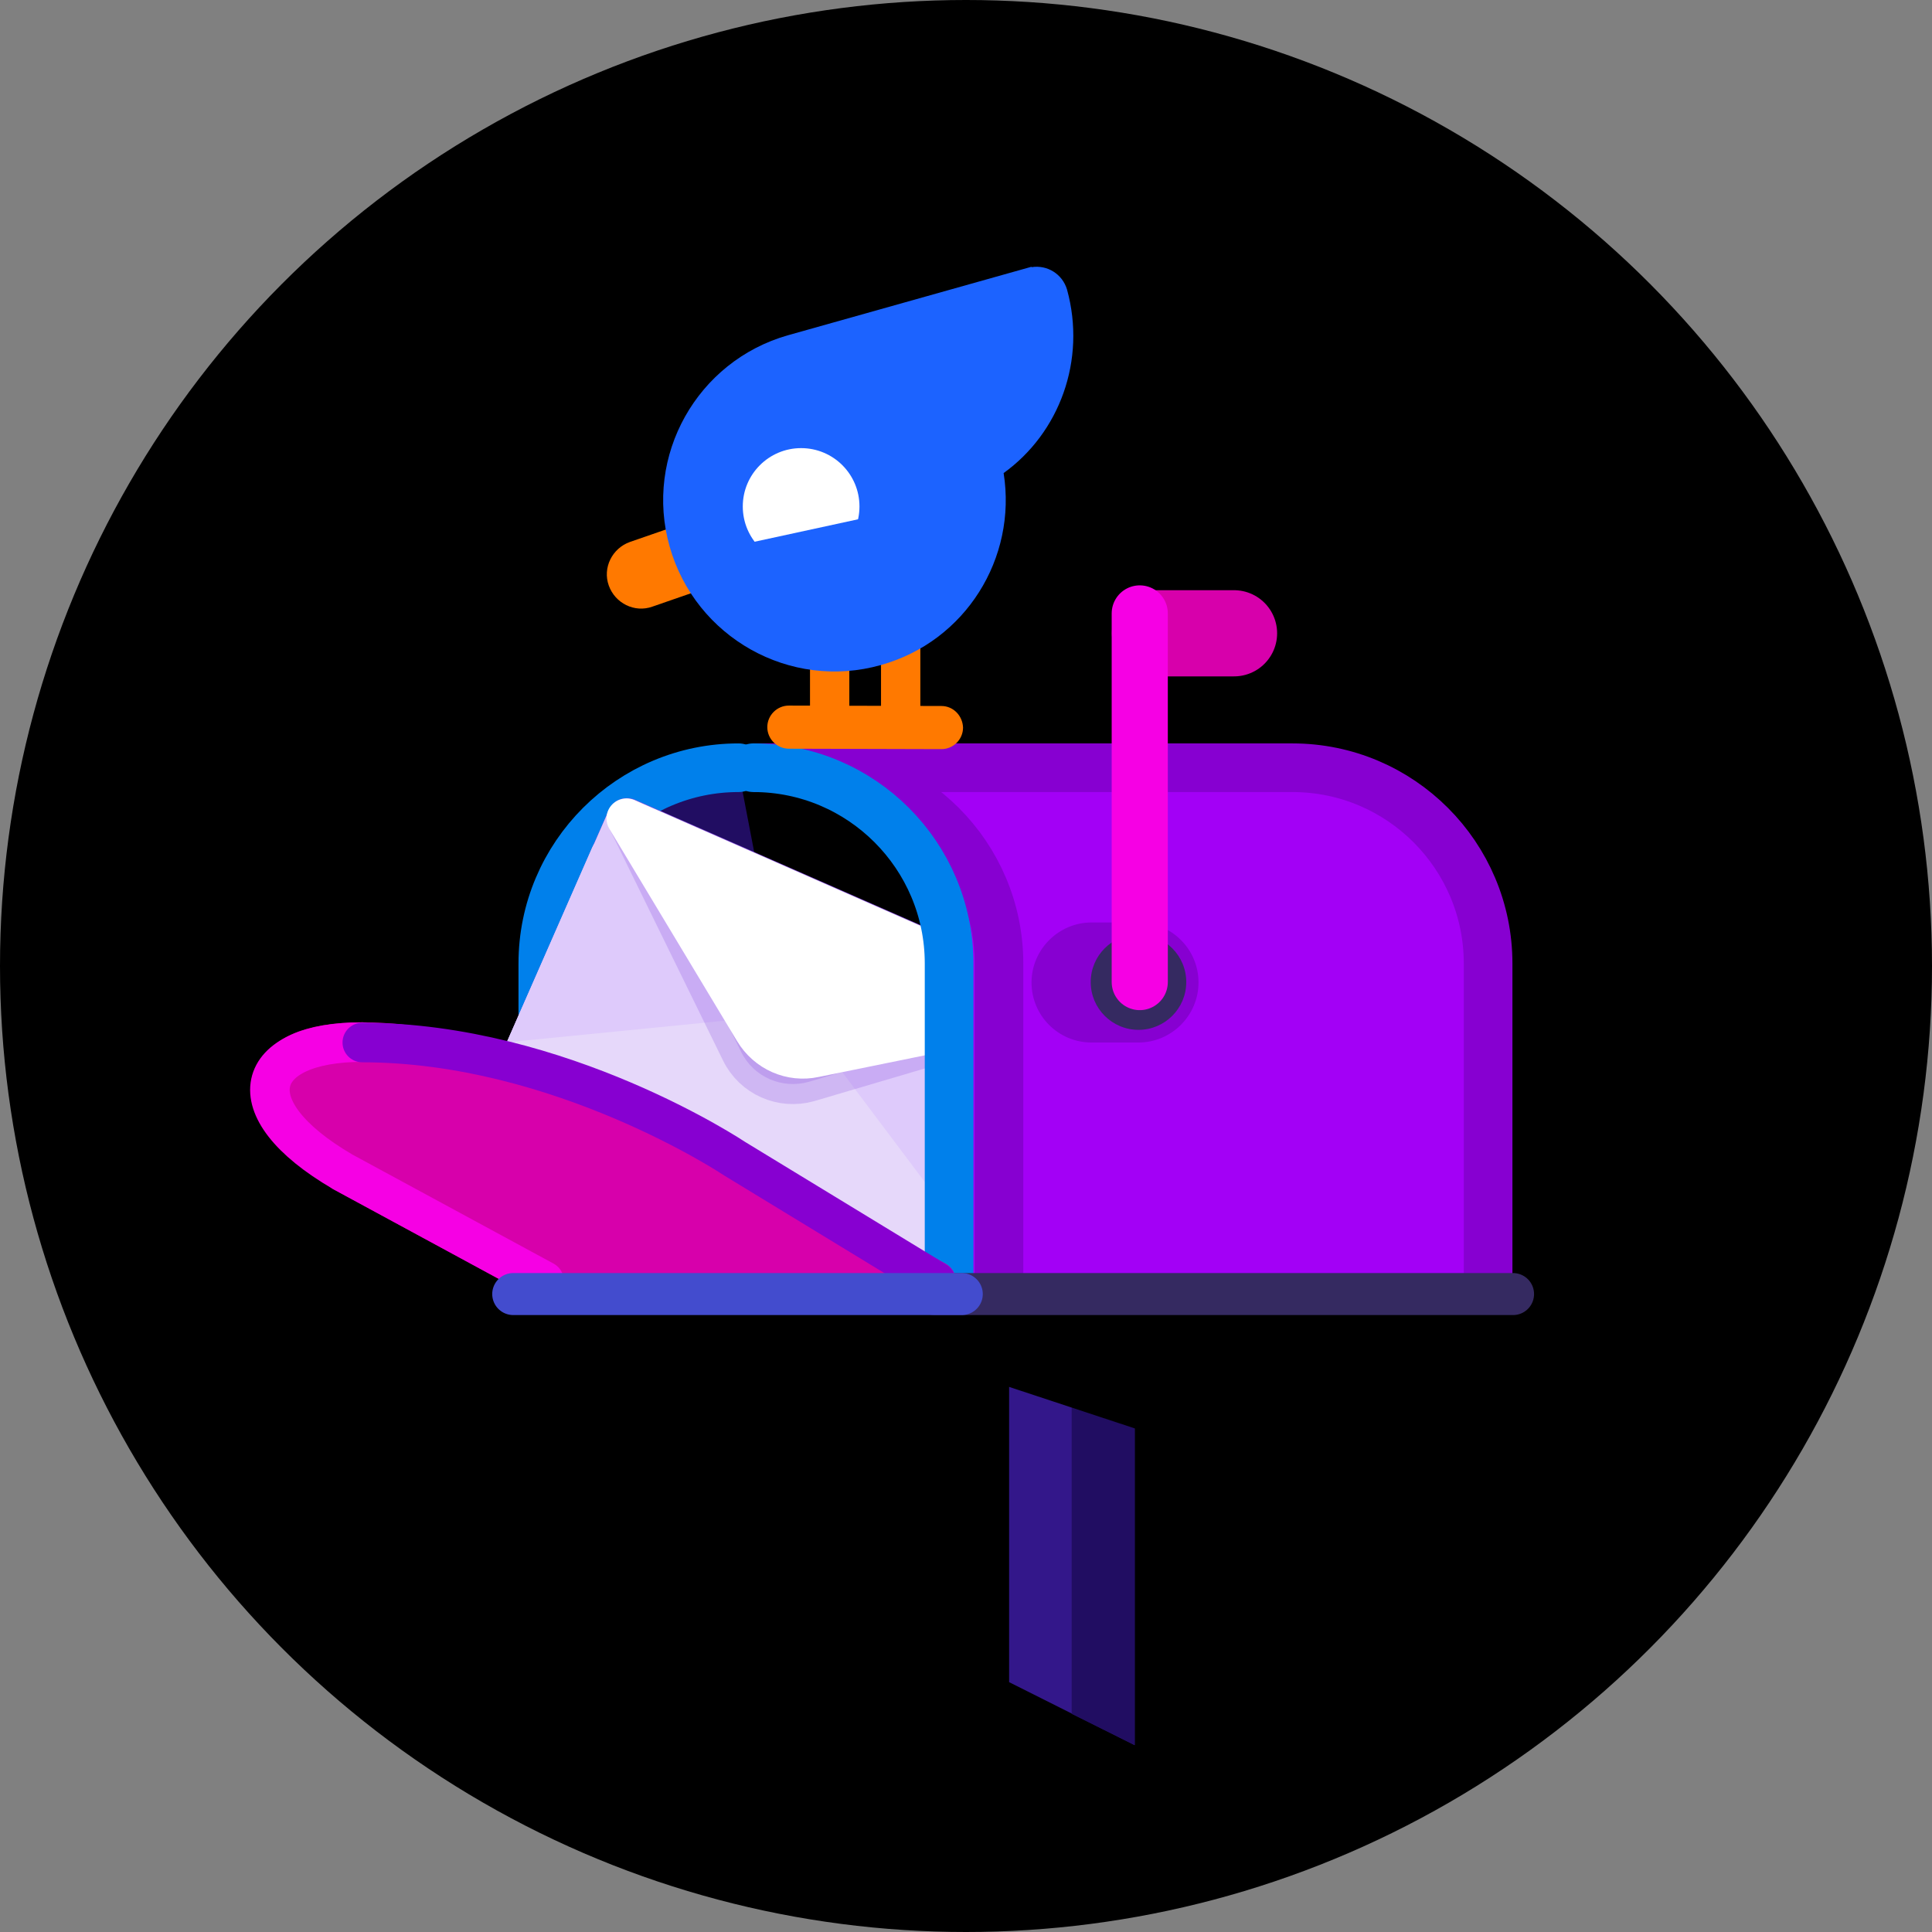 <?xml version="1.0" encoding="utf-8"?>
<!-- Generator: Adobe Illustrator 22.1.0, SVG Export Plug-In . SVG Version: 6.00 Build 0)  -->
<svg version="1.1" id="Ebene_1" xmlns="http://www.w3.org/2000/svg" xmlns:xlink="http://www.w3.org/1999/xlink" x="0px" y="0px"
	 viewBox="0 0 457 457" style="enable-background:new 0 0 457 457;" xml:space="preserve">
<rect x="0" y="0" width="457" height="457" fill="#808080" stroke="none"/>
<style type="text/css">
	.st0{clip-path:url(#SVGID_2_);}
	.st1{fill:none;stroke:#0074E2;stroke-width:22.598;stroke-linecap:round;stroke-miterlimit:10;}
	.st2{fill:none;stroke:#0099FF;stroke-width:6;stroke-linecap:round;stroke-miterlimit:10;}
	.st3{fill:none;stroke:#FD2938;stroke-width:22.598;stroke-linecap:round;stroke-miterlimit:10;}
	.st4{fill:none;stroke:#FF6338;stroke-width:6;stroke-linecap:round;stroke-miterlimit:10;}
	.st5{fill:#181645;}
	.st6{fill:none;stroke:#181645;stroke-width:2.01;stroke-linecap:round;stroke-miterlimit:10;}
	.st7{fill:#FFFFFF;}
	.st8{fill:#1879FD;}
	.st9{fill:none;stroke:#FF513F;stroke-width:7.666;stroke-linecap:round;stroke-miterlimit:10;}
	.st10{fill:#B4E0FF;}
	.st11{clip-path:url(#SVGID_4_);}
	.st12{fill:#FF7700;}
	.st13{fill:none;stroke:#062FC4;stroke-width:16.025;stroke-linecap:round;stroke-linejoin:round;stroke-miterlimit:10;}
	.st14{fill:none;stroke:#1734FF;stroke-width:6.524;stroke-linecap:round;stroke-linejoin:round;stroke-miterlimit:10;}
	.st15{fill:none;stroke:#FF7700;stroke-width:6.524;stroke-linecap:round;stroke-linejoin:round;stroke-miterlimit:10;}
	.st16{fill:none;stroke:#005AF9;stroke-width:16.025;stroke-linecap:round;stroke-linejoin:round;stroke-miterlimit:10;}
	.st17{fill:none;stroke:#007BFF;stroke-width:6.524;stroke-linecap:round;stroke-linejoin:round;stroke-miterlimit:10;}
	.st18{fill:#FFAF00;}
	.st19{fill:none;stroke:#FF7700;stroke-width:3.262;stroke-linecap:round;stroke-linejoin:round;stroke-miterlimit:10;}
	.st20{fill:none;stroke:#FFD362;stroke-width:3.262;stroke-linecap:round;stroke-linejoin:round;stroke-miterlimit:10;}
	.st21{clip-path:url(#SVGID_6_);}
	.st22{fill:#FFA345;}
	.st23{fill:#FF913A;}
	.st24{fill:#FF4142;}
	.st25{fill:#FF6362;}
	.st26{fill:#EF1D22;}
	.st27{fill:#FF7A26;}
	.st28{fill:none;stroke:#FFA345;stroke-width:8.638;stroke-linecap:round;stroke-miterlimit:10;}
	.st29{fill:url(#SVGID_7_);}
	.st30{fill:url(#SVGID_8_);}
	.st31{fill:#00B0E2;}
	.st32{fill:#002D81;}
	.st33{fill:url(#SVGID_9_);}
	.st34{fill:url(#SVGID_10_);}
	.st35{clip-path:url(#SVGID_12_);}
	.st36{fill:url(#SVGID_13_);}
	.st37{fill:#3083BD;}
	.st38{fill:#FF4E57;}
	.st39{clip-path:url(#SVGID_15_);}
	.st40{fill:none;stroke:#FF7064;stroke-width:4.97;stroke-linecap:round;stroke-miterlimit:10;}
	.st41{opacity:0.26;}
	.st42{fill:#5100FF;}
	.st43{opacity:0.26;fill:#5100FF;}
	.st44{fill:#F5F5F5;}
	.st45{fill:#0084D4;}
	
		.st46{fill-rule:evenodd;clip-rule:evenodd;fill:none;stroke:url(#SVGID_16_);stroke-width:6.992;stroke-linecap:round;stroke-miterlimit:10;}
	
		.st47{fill-rule:evenodd;clip-rule:evenodd;fill:none;stroke:url(#SVGID_17_);stroke-width:6.992;stroke-linecap:round;stroke-miterlimit:10;}
	
		.st48{fill-rule:evenodd;clip-rule:evenodd;fill:none;stroke:url(#SVGID_18_);stroke-width:6.992;stroke-linecap:round;stroke-miterlimit:10;}
	
		.st49{fill-rule:evenodd;clip-rule:evenodd;fill:none;stroke:url(#SVGID_19_);stroke-width:6.992;stroke-linecap:round;stroke-miterlimit:10;}
	.st50{fill-rule:evenodd;clip-rule:evenodd;fill:#00E159;}
	.st51{fill-rule:evenodd;clip-rule:evenodd;fill:#FF4E57;}
	.st52{fill-rule:evenodd;clip-rule:evenodd;fill:#006EFD;}
	.st53{fill-rule:evenodd;clip-rule:evenodd;fill:#FFDB00;}
	.st54{fill-rule:evenodd;clip-rule:evenodd;fill:#218BD8;}
	.st55{fill:#47CB5E;}
	.st56{clip-path:url(#SVGID_21_);}
	.st57{fill:#1523A1;}
	.st58{fill:#1F55E9;}
	.st59{fill:none;stroke:#1F92D7;stroke-width:5.449;stroke-linecap:round;stroke-miterlimit:10;}
	.st60{fill:#FF4019;}
	.st61{fill:#E936FD;}
	.st62{fill:#BA00EA;}
	.st63{fill:#FF2E77;}
	.st64{fill:#7100C7;}
	.st65{fill:#F9D66A;}
	.st66{fill:#FF3A31;}
	.st67{fill:#DC005E;}
	.st68{fill:#FF8639;}
	.st69{fill:#4A43D3;}
	.st70{fill:#132DAE;}
	.st71{fill:#0D5EF3;}
	.st72{fill:#5980FF;}
	.st73{fill:#FBC8AE;}
	.st74{fill:none;stroke:#E36592;stroke-width:2.535;stroke-linecap:round;stroke-linejoin:round;stroke-miterlimit:10;}
	.st75{fill:none;stroke:#E36592;stroke-width:1.898;stroke-linecap:round;stroke-linejoin:round;stroke-miterlimit:10;}
	.st76{opacity:0.41;}
	.st77{fill:#5510AE;}
	.st78{fill:#743FE2;}
	.st79{fill:#FFE3C8;}
	.st80{fill:none;stroke:#E36592;stroke-width:3.796;stroke-linecap:round;stroke-linejoin:round;stroke-miterlimit:10;}
	.st81{fill:#865AFD;}
	.st82{fill:#9F12E6;}
	.st83{fill:#1D1859;}
	.st84{fill:#0E0A3B;}
	.st85{fill:#FFAF33;}
	.st86{fill:#E60359;}
	.st87{fill:#0049D2;}
	.st88{fill:#FD6E00;}
	.st89{fill:#0374FD;}
	.st90{fill:#FD6564;}
	.st91{fill:none;stroke:#0772F8;stroke-width:3.796;stroke-linecap:round;stroke-linejoin:round;stroke-miterlimit:10;}
	.st92{fill:#E269FC;}
	.st93{fill:none;stroke:#302286;stroke-width:3.796;stroke-linecap:round;stroke-linejoin:round;stroke-miterlimit:10;}
	.st94{fill:none;stroke:#2B51CD;stroke-width:7;stroke-linecap:round;stroke-linejoin:round;stroke-miterlimit:10;}
	.st95{fill:#FF51D3;}
	.st96{fill:#FD90D4;}
	.st97{fill:#FDC1F1;}
	.st98{fill:#D41EE5;}
	.st99{fill:#0D36AE;}
	.st100{fill:none;stroke:#2B51CD;stroke-width:6.71;stroke-linecap:round;stroke-linejoin:round;stroke-miterlimit:10;}
	.st101{fill:#4E8FFC;}
	.st102{fill:#FFF100;stroke:#0E0A3B;stroke-width:2.774;stroke-linejoin:round;stroke-miterlimit:10;}
	.st103{fill:#00DDFF;stroke:#0E0A3B;stroke-width:2.774;stroke-linejoin:round;stroke-miterlimit:10;}
	.st104{fill:#FF628E;stroke:#0E0A3B;stroke-width:2.774;stroke-linejoin:round;stroke-miterlimit:10;}
	.st105{fill:#06D84F;stroke:#0E0A3B;stroke-width:2.774;stroke-linejoin:round;stroke-miterlimit:10;}
	.st106{fill:#BF6BFF;stroke:#0E0A3B;stroke-width:2.774;stroke-linejoin:round;stroke-miterlimit:10;}
	.st107{fill:#3C3399;}
	.st108{fill:#FD75CA;}
	.st109{fill:none;stroke:#0CAA3F;stroke-width:4.795;stroke-miterlimit:10;}
	.st110{fill:#0CAA3F;}
	.st111{fill:#40C45C;}
	.st112{fill:#F87902;}
	.st113{fill:#E64653;}
	.st114{fill:#F86360;}
	.st115{fill:#06D84F;}
	.st116{fill:#FD9536;}
	.st117{fill:none;stroke:#CA1760;stroke-width:3.701;stroke-linecap:round;stroke-miterlimit:10;}
	.st118{fill:#31B5A4;}
	.st119{fill:#CA1760;}
	.st120{fill:#A3134E;}
	.st121{fill:#3ECEF0;}
	.st122{fill:#FF8E42;}
	.st123{stroke:#FFE3C8;stroke-width:1.519;stroke-linecap:round;stroke-linejoin:round;stroke-miterlimit:10;}
	.st124{fill:none;stroke:#6982DB;stroke-width:3;stroke-linecap:round;stroke-linejoin:round;stroke-miterlimit:10;}
	.st125{fill:#F48A67;}
	.st126{fill:#FFD6AF;}
	.st127{fill:none;stroke:#6982DB;stroke-width:3.391;stroke-linecap:round;stroke-linejoin:round;stroke-miterlimit:10;}
	.st128{fill:#22B5EC;}
	.st129{stroke:#E60359;stroke-width:4;stroke-linecap:round;stroke-linejoin:round;stroke-miterlimit:10;}
	.st130{fill:none;stroke:#E60359;stroke-width:4;stroke-linecap:round;stroke-linejoin:round;stroke-miterlimit:10;}
	.st131{opacity:0.41;fill:#003AD0;}
	.st132{fill:#FFAF33;stroke:#FFAF33;stroke-width:2;stroke-miterlimit:10;}
	.st133{fill:#3F0094;}
	.st134{fill:#FA0034;}
	.st135{clip-path:url(#SVGID_23_);}
	.st136{fill:none;stroke:#132DAE;stroke-width:4;stroke-linecap:round;stroke-miterlimit:10;}
	.st137{fill:#5935FF;}
	.st138{fill:#00E3F7;}
	.st139{fill:#1B1270;}
	.st140{fill:#0533C9;}
	.st141{fill:#2357FD;}
	.st142{fill:none;stroke:#0083DB;stroke-width:3.457;stroke-linecap:round;stroke-linejoin:round;stroke-miterlimit:10;}
	.st143{fill:#00EEA7;}
	.st144{fill:#06CA9F;stroke:#06CA9F;stroke-width:1.728;stroke-miterlimit:10;}
	.st145{fill:none;stroke:#622ADD;stroke-width:3.457;stroke-linecap:round;stroke-linejoin:round;stroke-miterlimit:10;}
	.st146{fill:#FF2739;}
	.st147{fill:#FA0034;stroke:#FA0034;stroke-width:1.728;stroke-miterlimit:10;}
	.st148{fill:#FF9800;}
	.st149{fill:#FFAB12;}
	.st150{fill:none;stroke:#132DAE;stroke-width:4.163;stroke-linecap:round;stroke-miterlimit:10;}
	.st151{fill:#06CA9F;}
	.st152{fill:#FFD830;}
	.st153{fill:#EB2E3A;}
	.st154{fill:none;stroke:#622ADD;stroke-width:4;stroke-linecap:round;stroke-linejoin:round;stroke-miterlimit:10;}
	.st155{fill:#99C843;}
	.st156{fill:#FF7C00;}
	.st157{fill:#00A6EB;}
	.st158{stroke:#FFFFFF;stroke-width:4;stroke-linecap:round;stroke-linejoin:round;stroke-miterlimit:10;}
	.st159{fill:#00A4FB;}
	.st160{fill:none;stroke:#77BBFF;stroke-width:4;stroke-linecap:round;stroke-linejoin:round;stroke-miterlimit:10;}
	.st161{fill:none;stroke:#FFE5A8;stroke-width:4;stroke-linecap:round;stroke-linejoin:round;stroke-miterlimit:10;}
	.st162{fill:#7A93FD;}
	.st163{fill:#0C045D;}
	.st164{opacity:0.5;fill:#202BF1;}
	.st165{fill:#202BF1;}
	.st166{fill:none;stroke:#E5002B;stroke-width:7.19;stroke-miterlimit:10;}
	.st167{fill:none;stroke:#F10F45;stroke-width:7.19;stroke-miterlimit:10;}
	.st168{fill:#FF901D;}
	.st169{fill:#E5002B;}
	.st170{fill:#FFD625;}
	.st171{fill:#F10F45;}
	.st172{fill:none;stroke:#77BBFF;stroke-width:2.487;stroke-linecap:round;stroke-linejoin:round;stroke-miterlimit:10;}
	.st173{fill:none;stroke:#FFFFFF;stroke-width:2.275;stroke-linecap:round;stroke-linejoin:round;stroke-miterlimit:10;}
	.st174{fill:#00D791;}
	.st175{fill:none;stroke:#4A43D3;stroke-width:3.216;stroke-miterlimit:10;}
	.st176{fill:#192A9B;}
	.st177{fill:#111032;}
	.st178{fill:#FF7653;}
	.st179{fill:#FF5A49;}
	.st180{fill:#FFB38F;}
	.st181{fill:#15296E;}
	.st182{opacity:0.4;fill:#FF0049;}
	.st183{opacity:6.000000e-02;fill:#0037D8;}
	.st184{opacity:0.13;fill:#0037D8;}
	.st185{opacity:0.15;fill:#0037D8;}
	.st186{fill:#4C22C7;}
	.st187{fill:#FF9763;}
	.st188{clip-path:url(#XMLID_6_);}
	.st189{fill:#006DF0;}
	.st190{fill:#005AF3;}
	.st191{fill:#E70034;}
	.st192{fill:#F3A730;}
	.st193{fill:#F39101;}
	.st194{fill:#E9662A;}
	.st195{clip-path:url(#XMLID_7_);fill:#ED6C86;}
	.st196{fill:#F83F5E;}
	.st197{fill:#FC7640;}
	.st198{fill:#C04023;}
	.st199{fill:#F36020;}
	.st200{fill:#FDA803;}
	.st201{fill:#E43C29;}
	.st202{fill:#FDBD01;}
	.st203{fill:#FCA403;}
	.st204{fill:#FD9704;}
	.st205{fill:#9300FD;}
	.st206{fill:#7900CD;}
	.st207{fill:#A938FD;}
	.st208{fill:#FDDB06;}
	.st209{fill:#3300A1;}
	.st210{fill:#FD8E01;}
	.st211{fill:#FFBB04;}
	.st212{fill:#F2CB1D;}
	.st213{fill:#6301D4;}
	.st214{fill:#F4911E;}
	.st215{fill:#8400E6;}
	.st216{fill:#7352FD;}
	.st217{fill:#FDAF17;}
	.st218{fill:#FDD301;}
	.st219{fill:#FD7E04;}
	.st220{fill:#FDB102;}
	.st221{fill:#1AAEAB;}
	.st222{fill:#B61B80;}
	.st223{fill:#FDAD12;}
	.st224{fill:#DD48ED;}
	.st225{fill:#DD2D96;}
	.st226{fill:#6ADAFF;}
	.st227{clip-path:url(#SVGID_25_);fill:#233BDC;}
	.st228{clip-path:url(#SVGID_25_);}
	.st229{fill:#FF4B91;}
	.st230{fill:none;stroke:#FF4B91;stroke-width:6.785;stroke-miterlimit:10;}
	.st231{fill:#EC1371;}
	.st232{fill:#060618;}
	.st233{fill:#262573;}
	.st234{fill:#FD783B;}
	.st235{fill:none;stroke:#BE1271;stroke-width:1.601;stroke-linejoin:round;stroke-miterlimit:10;}
	.st236{fill:#8DD0FD;}
	.st237{fill:#FFD984;}
	.st238{fill:#FFEABC;}
	.st239{clip-path:url(#SVGID_27_);}
	.st240{stroke:#E60359;stroke-width:3.759;stroke-linecap:round;stroke-linejoin:round;stroke-miterlimit:10;}
	.st241{fill:none;stroke:#E60359;stroke-width:3.759;stroke-linecap:round;stroke-linejoin:round;stroke-miterlimit:10;}
	.st242{fill:#5980FF;stroke:#5980FF;stroke-width:1.879;stroke-miterlimit:10;}
	.st243{fill:#FFAF33;stroke:#FFAF33;stroke-width:2.404;stroke-miterlimit:10;}
	.st244{clip-path:url(#SVGID_29_);}
	.st245{fill:none;stroke:#132DAE;stroke-width:3.995;stroke-linecap:round;stroke-miterlimit:10;}
	.st246{fill:#28EBDB;}
	.st247{fill:#0E52FF;}
	.st248{fill:none;stroke:#B9FDF6;stroke-width:3.308;stroke-linecap:round;stroke-miterlimit:10;}
	.st249{fill:#B9FDF6;}
	.st250{fill:#2E2B4F;}
	.st251{fill:none;stroke:#FFFFFF;stroke-width:3.308;stroke-linecap:round;stroke-miterlimit:10;}
	.st252{fill:none;stroke:#FFFFFF;stroke-width:2.854;stroke-linecap:round;stroke-miterlimit:10;}
	.st253{fill:none;stroke:#FFFFFF;stroke-width:2.463;stroke-linecap:round;stroke-miterlimit:10;}
	.st254{fill:#AF201D;}
	.st255{fill:#D03F39;}
	.st256{fill:#FFCC95;}
	.st257{fill:#0E97C0;}
	.st258{fill:#FF9275;}
	.st259{fill:#FFB281;}
	.st260{fill:#FF5248;}
	.st261{fill:#FF9C54;}
	.st262{fill:none;stroke:#0081FF;stroke-width:6.785;stroke-linecap:round;stroke-miterlimit:10;}
	.st263{clip-path:url(#SVGID_31_);}
	.st264{fill:#94FDF6;}
	.st265{fill:#4080FD;}
	.st266{fill:#1F58C5;}
	.st267{fill:#2361D9;}
	.st268{fill:#F6BF54;}
	.st269{fill:url(#SVGID_32_);}
	.st270{fill:none;stroke:#FFFFFF;stroke-width:4.483;stroke-linecap:round;stroke-miterlimit:10;}
	.st271{fill:#4B007D;}
	.st272{opacity:0.13;fill:none;stroke:#E60345;stroke-width:3.611;stroke-linecap:round;stroke-miterlimit:10;}
	.st273{fill:#890029;}
	.st274{fill:none;stroke:#BA87D7;stroke-width:6.018;stroke-linecap:round;stroke-miterlimit:10;}
	.st275{fill:#DFA9FD;}
	.st276{fill:#BC4D6F;}
	.st277{clip-path:url(#SVGID_34_);fill:none;stroke:#A94563;stroke-width:4.815;stroke-miterlimit:10;}
	.st278{fill:none;stroke:#DFA9FD;stroke-width:6.018;stroke-linecap:round;stroke-miterlimit:10;}
	.st279{fill:none;stroke:#DFA9FD;stroke-width:6.018;stroke-linecap:round;stroke-miterlimit:10;stroke-dasharray:9.653,9.653;}
	.st280{fill:#E6D4FD;}
	.st281{fill:#532D69;}
	.st282{fill:#240038;}
	.st283{fill:none;stroke:#F2DEFD;stroke-width:6.018;stroke-linecap:round;stroke-miterlimit:10;}
	.st284{fill:none;stroke:#CE94EE;stroke-width:4.815;stroke-linecap:round;stroke-miterlimit:10;}
	.st285{fill:none;stroke:#F2DEFD;stroke-width:4.815;stroke-linecap:round;stroke-miterlimit:10;}
	.st286{fill:#BA87D7;}
	.st287{fill:#FD6692;}
	.st288{clip-path:url(#SVGID_36_);fill:none;stroke:#CF5479;stroke-width:4.815;stroke-miterlimit:10;}
	.st289{clip-path:url(#SVGID_38_);fill:none;stroke:#CF5479;stroke-width:5.053;stroke-miterlimit:10;}
	.st290{fill:#9C012F;}
	.st291{opacity:0.43;fill:none;stroke:#E60345;stroke-width:3.611;stroke-linecap:round;stroke-miterlimit:10;}
	.st292{opacity:0.17;fill:none;stroke:#E60345;stroke-width:3.611;stroke-linecap:round;stroke-miterlimit:10;}
	.st293{opacity:0.19;fill:none;stroke:#E60345;stroke-width:3.611;stroke-linecap:round;stroke-miterlimit:10;}
	.st294{fill:none;stroke:#CE94EE;stroke-width:4.708;stroke-linecap:round;stroke-miterlimit:10;}
	.st295{fill:none;stroke:#F2DEFD;stroke-width:4.708;stroke-linecap:round;stroke-miterlimit:10;}
	.st296{clip-path:url(#SVGID_40_);}
	.st297{fill:none;stroke:#0050AB;stroke-width:117.04;stroke-linecap:square;stroke-miterlimit:10;}
	.st298{fill:#FDC6C0;}
	.st299{fill:#FDB1A8;}
	.st300{fill:#FDBFB8;}
	.st301{fill:none;}
	.st302{fill:#FD8585;}
	.st303{fill:#FC7878;}
	.st304{fill:none;stroke:#FC7878;stroke-width:12.868;stroke-linecap:round;stroke-miterlimit:10;}
	.st305{fill:none;stroke:#FD7D57;stroke-width:98.044;stroke-linecap:round;stroke-linejoin:round;stroke-miterlimit:10;}
	.st306{fill:#C2F2FD;}
	.st307{fill:none;stroke:#FDA9A9;stroke-width:12.868;stroke-linecap:round;stroke-miterlimit:10;}
	.st308{fill:none;stroke:#53A5FD;stroke-width:220.599;stroke-linecap:round;stroke-linejoin:round;stroke-miterlimit:10;}
	.st309{fill:none;stroke:#84C1FD;stroke-width:145.228;stroke-linecap:round;stroke-linejoin:round;stroke-miterlimit:10;}
	.st310{fill:none;stroke:#A8D2FD;stroke-width:15.233;stroke-linecap:round;stroke-miterlimit:10;}
	.st311{fill:#5D85FD;}
	.st312{fill:#BBD7FF;}
	.st313{fill:#7B42D2;}
	.st314{fill:#924FFD;}
	.st315{fill:#BE79FD;}
	.st316{fill:none;stroke:#FFFFFF;stroke-width:7.109;stroke-linecap:round;stroke-miterlimit:10;stroke-opacity:0.5;}
	.st317{opacity:0.5;fill:#924FFD;}
	.st318{fill:#E4EAFD;}
	.st319{fill:#6CF1FF;}
	.st320{fill:none;stroke:#BDCDFD;stroke-width:4.062;stroke-linecap:round;stroke-miterlimit:10;}
	.st321{fill:#2A3266;}
	.st322{fill:none;stroke:#4353B8;stroke-width:7.109;stroke-linecap:round;stroke-miterlimit:10;}
	.st323{fill:#FD73A3;}
	.st324{fill:#DF59FD;}
	.st325{fill:#0BE9CE;}
	.st326{fill:#20FDC9;}
	.st327{fill:#FD815E;}
	.st328{fill:#FDDF5F;}
	.st329{fill:#FF9A00;}
	.st330{opacity:0.5;fill:#FDBD01;}
	.st331{fill:#FC9A7C;}
	.st332{fill:none;stroke:#FDC397;stroke-width:4.062;stroke-linecap:round;stroke-miterlimit:10;}
	.st333{fill:#353E80;}
	.st334{fill:#0173FD;}
	.st335{fill:#2786FD;}
	.st336{fill:#3EA6FD;}
	.st337{opacity:0.5;fill:#2786FD;}
	.st338{fill:none;stroke:#FD73A3;stroke-width:11.563;stroke-linecap:round;stroke-miterlimit:10;}
	.st339{fill:none;stroke:#FC9A7C;stroke-width:13.761;stroke-linecap:round;stroke-linejoin:round;stroke-miterlimit:10;}
	.st340{fill:#FCA58A;}
	.st341{opacity:0.5;fill:#FD8585;}
	.st342{fill:#FD9B6A;}
	.st343{fill:none;stroke:#FDDB06;stroke-width:19.295;stroke-linecap:round;stroke-linejoin:round;stroke-miterlimit:10;}
	.st344{fill:none;stroke:#FFFFFF;stroke-width:4.062;stroke-linecap:round;stroke-miterlimit:10;}
	.st345{fill:none;stroke:#0BE9CE;stroke-width:16.756;stroke-linecap:round;stroke-linejoin:round;stroke-miterlimit:10;}
	.st346{fill:none;stroke:#6FFDDC;stroke-width:16.756;stroke-linecap:round;stroke-linejoin:round;stroke-miterlimit:10;}
	.st347{fill:none;stroke:#FD815E;stroke-width:13.761;stroke-linecap:round;stroke-linejoin:round;stroke-miterlimit:10;}
	.st348{fill:none;stroke:#FD815E;stroke-width:13.761;stroke-linecap:round;stroke-miterlimit:10;}
	.st349{opacity:0.29;fill:#022D6E;}
	.st350{fill:none;stroke:#4353B8;stroke-width:6.744;stroke-linecap:round;stroke-miterlimit:10;}
	.st351{fill:#5DFDE2;}
	.st352{fill:#BBFDF2;}
	.st353{fill:none;stroke:#4353B8;stroke-width:7.128;stroke-linecap:round;stroke-miterlimit:10;}
	.st354{fill:none;stroke:#FFFFFF;stroke-width:5.454;stroke-linecap:round;stroke-miterlimit:10;stroke-opacity:0.5;}
	.st355{fill:none;stroke:#4353B8;stroke-width:5.454;stroke-linecap:round;stroke-miterlimit:10;}
	.st356{fill:none;stroke:#FDC397;stroke-width:2.753;stroke-linecap:round;stroke-miterlimit:10;}
	.st357{fill:none;stroke:#4353B8;stroke-width:4.819;stroke-linecap:round;stroke-miterlimit:10;}
	.st358{fill:none;stroke:#FDA070;stroke-width:91.901;stroke-linecap:round;stroke-linejoin:round;stroke-miterlimit:10;}
	.st359{fill:#8400A1;}
	.st360{fill:none;stroke:#FD9662;stroke-width:29.396;stroke-linecap:round;stroke-linejoin:round;stroke-miterlimit:10;}
	.st361{fill:none;stroke:#FDA070;stroke-width:29.517;stroke-linecap:round;stroke-linejoin:round;stroke-miterlimit:10;}
	.st362{fill:none;stroke:#FDA070;stroke-width:31.305;stroke-linecap:round;stroke-linejoin:round;stroke-miterlimit:10;}
	.st363{fill:none;stroke:#FDA070;stroke-width:27.877;stroke-linecap:round;stroke-linejoin:round;stroke-miterlimit:10;}
	.st364{fill:none;stroke:#FDA070;stroke-width:98.044;stroke-linecap:round;stroke-linejoin:round;stroke-miterlimit:10;}
	.st365{fill:#A10099;}
	.st366{fill:#D4459A;}
	.st367{fill:#C50177;}
	.st368{fill:#B6006E;}
	.st369{fill:#FD7D57;}
	.st370{fill:#FDA070;}
	.st371{fill:none;stroke:#013065;stroke-width:25.737;stroke-linecap:round;stroke-linejoin:round;stroke-miterlimit:10;}
	.st372{fill:#011865;}
	.st373{fill:#013065;}
	.st374{fill:none;stroke:#013065;stroke-width:12.255;stroke-linecap:round;stroke-miterlimit:10;}
	.st375{fill:none;stroke:#FD7D57;stroke-width:7.966;stroke-linecap:round;stroke-linejoin:round;stroke-miterlimit:10;}
	.st376{fill:none;stroke:#FF8D51;stroke-width:29.396;stroke-linecap:round;stroke-linejoin:round;stroke-miterlimit:10;}
	.st377{fill:#A6005A;}
	.st378{fill:#C7004A;}
	.st379{fill:url(#SVGID_41_);}
	.st380{fill:#780144;}
	.st381{fill:#A0E2F0;}
	.st382{fill:none;stroke:#E30155;stroke-width:7.401;stroke-linecap:round;stroke-miterlimit:10;}
	.st383{clip-path:url(#SVGID_43_);}
	.st384{clip-path:url(#SVGID_45_);}
	.st385{fill:#FFCADD;}
	.st386{fill:url(#SVGID_46_);}
	.st387{fill:#FDD4E2;}
	.st388{fill:url(#SVGID_47_);}
	.st389{fill:url(#SVGID_48_);}
	.st390{opacity:0.8;fill:url(#SVGID_49_);}
	.st391{fill:url(#SVGID_50_);}
	.st392{fill:#0070C5;}
	.st393{opacity:0.65;fill:#02DBFD;}
	.st394{fill:#02DBFD;}
	.st395{fill:#048EC7;}
	.st396{fill:#28A8DF;}
	.st397{fill:#FDA4BA;}
	.st398{fill:none;stroke:#2CB3EE;stroke-width:1.564;stroke-linecap:round;stroke-miterlimit:10;}
	.st399{opacity:0.5;fill:#016BBB;}
	.st400{fill:#FD8E63;}
	.st401{fill:none;stroke:#048EC7;stroke-width:12.932;stroke-miterlimit:10;}
	.st402{opacity:0.5;fill:#005FA6;}
	.st403{fill:#2CB3EE;}
	.st404{opacity:0.5;fill:#0070C5;}
	.st405{fill:none;stroke:#94BEFD;stroke-width:6.864;stroke-linecap:round;stroke-miterlimit:10;}
	.st406{fill:none;stroke:#E4E5E6;stroke-width:6.864;stroke-linecap:round;stroke-miterlimit:10;}
	.st407{fill:url(#SVGID_51_);}
	.st408{opacity:0.6;fill:#140B3D;}
	.st409{opacity:0.8;fill:#FFFFFF;}
	.st410{clip-path:url(#SVGID_53_);}
	.st411{fill:#4A22A9;}
	.st412{fill:#2E0C84;}
	.st413{fill:#FCF85E;}
	.st414{fill:#FDCE02;}
	.st415{fill:#F58302;}
	.st416{fill:#FD457A;}
	.st417{fill:#FDC205;}
	.st418{fill:#2BC5E6;}
	.st419{fill:#02A8E6;}
	.st420{fill:#B2E6F8;}
	.st421{fill:none;stroke:#FDCE02;stroke-width:3.343;stroke-linecap:round;stroke-miterlimit:10;}
	.st422{opacity:0.9;fill:#FDCE02;}
	.st423{opacity:0.7;fill:#FDCE02;}
	.st424{opacity:0.5;fill:#FDCE02;}
	.st425{clip-path:url(#SVGID_55_);}
	.st426{fill:#FC7701;}
	.st427{fill:url(#SVGID_56_);}
	.st428{opacity:0.38;}
	.st429{clip-path:url(#SVGID_58_);}
	.st430{fill:url(#SVGID_59_);}
	.st431{fill:url(#SVGID_60_);}
	.st432{fill:none;stroke:#FDAB38;stroke-width:2.248;stroke-linecap:round;stroke-miterlimit:10;}
	.st433{fill:none;stroke:#FD3C00;stroke-width:2.248;stroke-linecap:round;stroke-miterlimit:10;}
	.st434{fill:#FD0100;}
	.st435{fill:#FD5900;}
	.st436{fill:#FD7A03;}
	.st437{fill:none;stroke:#FC7701;stroke-width:2.248;stroke-linecap:round;stroke-miterlimit:10;}
	.st438{fill:#FD3C00;}
	.st439{fill:url(#SVGID_61_);}
	.st440{fill:#FDB501;}
	.st441{fill:url(#SVGID_62_);}
	.st442{fill:url(#SVGID_63_);}
	.st443{fill:url(#SVGID_64_);}
	.st444{fill:url(#SVGID_65_);}
	.st445{fill:url(#SVGID_66_);}
	.st446{fill:url(#SVGID_67_);}
	.st447{fill:url(#SVGID_68_);}
	.st448{fill:url(#SVGID_69_);}
	.st449{fill:url(#SVGID_70_);}
	.st450{opacity:0.25;}
	.st451{fill:#FDDF04;}
	.st452{fill:none;stroke:#FDDF04;stroke-width:2.413;stroke-linecap:round;stroke-miterlimit:10;}
	.st453{clip-path:url(#SVGID_72_);}
	.st454{fill:#3F0692;}
	.st455{fill:url(#SVGID_73_);}
	.st456{fill:none;stroke:#4507A0;stroke-width:3.019;stroke-miterlimit:10;}
	.st457{fill:none;stroke:#4507A0;stroke-width:3.019;stroke-linecap:round;stroke-linejoin:round;stroke-miterlimit:10;}
	.st458{fill:#6A08A1;}
	.st459{fill:#8D09BB;}
	.st460{opacity:0.25;fill:url(#SVGID_74_);}
	.st461{opacity:0.8;fill:#FD5900;}
	.st462{opacity:0.3;fill:#FD5900;}
	.st463{opacity:0.8;fill:#FD0100;}
	.st464{fill:#6727D4;}
	.st465{fill:none;stroke:#095EEE;stroke-width:3.451;stroke-linecap:round;stroke-miterlimit:10;}
	.st466{fill:none;stroke:#FC7701;stroke-width:2.157;stroke-linecap:round;stroke-miterlimit:10;}
	.st467{opacity:0;}
	.st468{fill:url(#SVGID_75_);}
	.st469{fill:#5BFDE3;}
	.st470{fill:url(#SVGID_76_);}
	.st471{fill:url(#SVGID_77_);}
	.st472{fill:none;stroke:#FFFFFF;stroke-width:2.157;stroke-linecap:round;stroke-miterlimit:10;}
	.st473{fill:#095EEE;}
	.st474{fill:#622BB3;}
	.st475{fill:none;stroke:#A066FD;stroke-width:11;stroke-linecap:square;stroke-linejoin:round;stroke-miterlimit:10;}
	.st476{fill:none;stroke:#8A42FD;stroke-width:3.019;stroke-miterlimit:10;}
	.st477{fill:none;stroke:#622BB3;stroke-width:6.27;stroke-linecap:round;stroke-miterlimit:10;}
	.st478{fill:none;stroke:#D083FD;stroke-width:3.019;stroke-linecap:round;stroke-miterlimit:10;}
	.st479{fill:#A066FD;}
	.st480{fill:#8A42FD;}
	.st481{fill:#D083FD;}
	.st482{fill:none;stroke:#622BB3;stroke-width:3.451;stroke-linecap:round;stroke-miterlimit:10;}
	.st483{fill:none;stroke:#268CFD;stroke-width:3.451;stroke-linecap:round;stroke-miterlimit:10;}
	.st484{fill:none;stroke:#FFFFFF;stroke-width:1.294;stroke-linecap:round;stroke-miterlimit:10;}
	.st485{fill:none;stroke:#FDD301;stroke-width:2.157;stroke-linecap:round;stroke-miterlimit:10;}
	.st486{fill:none;stroke:#4DA1FD;stroke-width:3.451;stroke-linecap:round;stroke-miterlimit:10;}
	.st487{fill:none;stroke:#622BB3;stroke-width:2.588;stroke-miterlimit:10;}
	.st488{fill:#FF92C4;}
	.st489{clip-path:url(#SVGID_79_);}
	.st490{opacity:0.5;fill:url(#SVGID_80_);}
	.st491{opacity:0.5;fill:url(#SVGID_81_);}
	.st492{opacity:0.25;fill:none;stroke:#2C0661;stroke-width:1.935;stroke-linecap:round;stroke-miterlimit:10;}
	.st493{opacity:0.25;fill:none;stroke:#FFFFFF;stroke-width:1.935;stroke-linecap:round;stroke-miterlimit:10;}
	.st494{opacity:0.28;}
	.st495{opacity:0.3;fill:#FD0100;}
	.st496{fill:#050034;}
	.st497{fill:none;stroke:#FF92C4;stroke-width:7.791;stroke-linecap:round;stroke-miterlimit:10;}
	.st498{fill:none;stroke:#FD5CA6;stroke-width:7.791;stroke-linecap:round;stroke-miterlimit:10;}
	.st499{fill:none;stroke:#FD5CA6;stroke-width:5.647;stroke-linecap:round;stroke-miterlimit:10;}
	.st500{fill:#4E0081;}
	.st501{fill:#5D009A;}
	.st502{fill:#FD5CA6;}
	.st503{clip-path:url(#SVGID_83_);fill:none;stroke:#E44990;stroke-width:4.078;stroke-miterlimit:10;}
	.st504{fill:#FFC82C;}
	.st505{clip-path:url(#SVGID_85_);fill:none;stroke:#E44990;stroke-width:4.078;stroke-miterlimit:10;}
	.st506{fill:#C00000;}
	.st507{fill:none;stroke:#C00000;stroke-width:1.84;stroke-linecap:round;stroke-miterlimit:10;}
	.st508{clip-path:url(#SVGID_87_);}
	.st509{fill:#2BCFFD;}
	.st510{fill:none;stroke:#B11174;stroke-width:7.967;stroke-miterlimit:10;}
	.st511{fill:none;stroke:#B11174;stroke-width:7.102;stroke-miterlimit:10;}
	.st512{fill:#6C0081;}
	.st513{fill:#C01141;}
	.st514{fill:none;stroke:#FC3992;stroke-width:2.5;stroke-linecap:round;stroke-miterlimit:10;}
	.st515{opacity:0.43;fill:none;stroke:#FC3992;stroke-width:2.5;stroke-linecap:round;stroke-miterlimit:10;}
	.st516{fill:#F3996E;}
	.st517{fill:#FC3992;}
	.st518{fill:none;stroke:#8301C0;stroke-width:4.283;stroke-linecap:round;stroke-miterlimit:10;}
	.st519{fill:#0740A1;}
	.st520{fill:#0B79EE;}
	.st521{fill:#0850CA;}
	.st522{fill:#F3C0A7;}
	.st523{fill:none;stroke:#F3C0A7;stroke-width:7.102;stroke-linecap:round;stroke-miterlimit:10;}
	.st524{fill:none;stroke:#F3996E;stroke-width:7.102;stroke-linecap:round;stroke-miterlimit:10;}
	.st525{fill:none;stroke:#F3C0A7;stroke-width:5.12;stroke-linecap:round;stroke-miterlimit:10;}
	.st526{fill:none;stroke:#F3C0A7;stroke-width:5.12;stroke-linecap:round;stroke-miterlimit:10;stroke-dasharray:7.79,7.79;}
	.st527{fill:#F0185A;}
	.st528{fill:#BC00D9;}
	.st529{fill:#6701A9;}
	.st530{fill:#8301C0;}
	.st531{fill:#F3D7C9;}
	.st532{fill:none;stroke:#FC3992;stroke-width:2.288;stroke-linecap:round;stroke-miterlimit:10;}
	.st533{fill:none;stroke:#F3C0A7;stroke-width:2.209;stroke-linecap:round;stroke-linejoin:round;stroke-miterlimit:10;}
	.st534{clip-path:url(#SVGID_89_);}
	.st535{fill:#F3A680;}
	.st536{clip-path:url(#SVGID_91_);}
	.st537{fill:#210042;}
	.st538{fill:#3B17B1;}
	.st539{fill:#2358DC;}
	.st540{fill:#4D7FFD;}
	.st541{fill:none;stroke:#3B17B1;stroke-width:1.465;stroke-linecap:round;stroke-miterlimit:10;}
	.st542{opacity:0.46;}
	.st543{fill:none;stroke:#FD5972;stroke-width:10.605;stroke-linecap:round;stroke-miterlimit:10;}
	.st544{fill:none;stroke:#FD5972;stroke-width:5.915;stroke-linecap:round;stroke-miterlimit:10;}
	.st545{fill:none;stroke:#FD97A6;stroke-width:3.495;stroke-linecap:round;stroke-miterlimit:10;}
	.st546{fill:none;stroke:#FFFFFF;stroke-width:5.243;stroke-linecap:round;stroke-miterlimit:10;}
	.st547{fill:#FDC39A;}
	.st548{fill:#CD003C;}
	.st549{fill:#FD2E6B;}
	.st550{fill:#FD3D50;}
	.st551{fill:none;stroke:#CD003C;stroke-width:2.097;stroke-linecap:round;stroke-miterlimit:10;}
	.st552{fill:#A40230;}
	.st553{fill:#FD5767;}
	.st554{fill:none;stroke:#FD5767;stroke-width:2.447;stroke-linecap:round;stroke-miterlimit:10;}
	.st555{clip-path:url(#SVGID_93_);}
	.st556{fill:#FDEA6F;}
	.st557{fill:#FDD30E;}
	.st558{fill:url(#SVGID_94_);}
	.st559{fill:url(#SVGID_95_);}
	.st560{fill:none;stroke:#FFFFFF;stroke-width:2.432;stroke-linecap:round;stroke-miterlimit:10;}
	
		.st561{fill:none;stroke:#FFFFFF;stroke-width:2.432;stroke-linecap:round;stroke-miterlimit:10;stroke-dasharray:23.8,35.7,10.71,59.5;}
	
		.st562{fill:none;stroke:#FFFFFF;stroke-width:3.416;stroke-linecap:round;stroke-miterlimit:10;stroke-dasharray:55.928,48.633,43.77;}
	.st563{fill:#FD12C8;}
	.st564{fill:#E403B2;}
	.st565{fill:#FD64DB;}
	.st566{fill:#EF3929;}
	.st567{fill:#E97F50;}
	.st568{fill:#009462;}
	.st569{fill:#F57E10;}
	.st570{fill:#12A670;}
	.st571{fill:#FD5A6C;}
	.st572{fill:#12C25E;}
	.st573{fill:#FD004D;}
	.st574{fill:#E30146;}
	.st575{fill:#B1D7FD;}
	.st576{fill:none;stroke:#FFFFFF;stroke-width:4.454;stroke-linecap:round;stroke-linejoin:round;stroke-miterlimit:10;}
	.st577{fill:none;stroke:#FD6692;stroke-width:5.773;stroke-linecap:round;stroke-linejoin:round;stroke-miterlimit:10;}
	.st578{fill:none;stroke:#FD4079;stroke-width:1.649;stroke-linecap:round;stroke-linejoin:round;stroke-miterlimit:10;}
	.st579{clip-path:url(#SVGID_97_);}
	.st580{fill:none;stroke:#3B17B1;stroke-width:2.089;stroke-linecap:round;stroke-miterlimit:10;}
	.st581{fill:#3C009A;}
	.st582{fill:#330E9C;}
	.st583{fill:#E797FD;}
	.st584{display:none;}
	.st585{display:inline;fill:#18E6FC;}
	.st586{display:inline;fill:#FFFFFF;}
	.st587{opacity:0.51;fill:#1C004A;}
	.st588{fill:#010040;}
	.st589{fill:#3C009C;}
	.st590{opacity:0.51;}
	.st591{fill:#1C004A;}
	.st592{fill:#280959;}
	.st593{fill:#2A086B;}
	.st594{opacity:0.51;fill:#010040;}
	.st595{display:none;fill:#18E6FC;}
	.st596{display:none;fill:#FFFFFF;}
	.st597{fill:#3A00C0;}
	.st598{fill:#29006A;}
	.st599{fill:#392394;}
	.st600{fill:#5938FD;}
	.st601{fill:#360097;}
	.st602{fill:#4308C2;}
	.st603{fill:#6400C0;}
	.st604{fill:url(#SVGID_98_);}
	.st605{fill:url(#SVGID_99_);}
	.st606{fill:url(#SVGID_100_);}
	.st607{fill:url(#SVGID_101_);}
	.st608{fill:url(#SVGID_102_);}
	.st609{fill:url(#SVGID_103_);}
	.st610{fill:url(#SVGID_104_);}
	.st611{fill:url(#SVGID_105_);}
	.st612{fill:url(#SVGID_106_);}
	.st613{fill:url(#SVGID_107_);}
	.st614{fill:url(#SVGID_108_);}
	.st615{fill:url(#SVGID_109_);}
	.st616{fill:url(#SVGID_110_);}
	.st617{fill:url(#SVGID_111_);}
	.st618{fill:url(#SVGID_112_);}
	.st619{fill:url(#SVGID_113_);}
	.st620{fill:url(#SVGID_114_);}
	.st621{fill:url(#SVGID_115_);}
	.st622{fill:url(#SVGID_116_);}
	.st623{fill:url(#SVGID_117_);}
	.st624{fill:url(#SVGID_118_);}
	.st625{fill:url(#SVGID_119_);}
	.st626{fill:url(#SVGID_120_);}
	.st627{fill:url(#SVGID_121_);}
	.st628{fill:url(#SVGID_122_);}
	.st629{opacity:0;fill:url(#SVGID_123_);}
	.st630{opacity:0.29;fill:#20B5FD;}
	.st631{opacity:0.82;fill:#54ECFD;}
	.st632{opacity:0.57;fill:url(#SVGID_124_);}
	.st633{fill:none;stroke:url(#SVGID_125_);stroke-width:20.18;stroke-miterlimit:10;}
	.st634{opacity:0.5;fill:#E39CFD;}
	.st635{opacity:0.6;fill:#FFFFFF;}
	.st636{opacity:0.51;fill:#FFFFFF;}
	.st637{fill:#E49FFD;}
	.st638{opacity:0.82;fill:#E1FD6A;}
	.st639{fill:#FAA1FD;}
	.st640{fill:#E39CFD;}
	.st641{fill:#03E1FD;}
	.st642{fill:#53FDF9;}
	.st643{fill:#344210;}
	.st644{fill:#7B01FD;}
	.st645{fill:#9700FD;}
	.st646{fill:url(#SVGID_126_);}
	.st647{fill:url(#SVGID_127_);}
	.st648{fill:url(#SVGID_128_);}
	.st649{fill:url(#SVGID_129_);}
	.st650{fill:none;stroke:#27A3FD;stroke-width:6.384;stroke-linecap:round;stroke-miterlimit:10;}
	.st651{fill:#0034A9;}
	.st652{clip-path:url(#XMLID_11_);fill:#220042;}
	.st653{clip-path:url(#XMLID_11_);}
	.st654{fill:#030199;}
	.st655{fill:#020078;}
	.st656{fill:#0027B3;}
	.st657{fill:#030075;}
	.st658{fill:#F4A7FD;}
	.st659{fill:#0E007F;}
	.st660{fill:#02005C;}
	.st661{fill:#670094;}
	.st662{fill:#580180;}
	.st663{fill:#631797;}
	.st664{fill:#09007D;}
	.st665{fill:#00087A;}
	.st666{fill:#020CAE;}
	.st667{fill:#000870;}
	.st668{fill:#000768;}
	.st669{fill:none;stroke:#1733E6;stroke-width:6.384;stroke-miterlimit:10;}
	.st670{fill:none;stroke:#1733E6;stroke-width:6.384;stroke-linecap:round;stroke-miterlimit:10;}
	.st671{fill:none;stroke:#1733E6;stroke-width:3.83;stroke-linecap:round;stroke-miterlimit:10;}
	.st672{fill:none;stroke:#1218CA;stroke-width:6.384;stroke-miterlimit:10;}
	.st673{fill:none;stroke:#2830FD;stroke-width:6.384;stroke-miterlimit:10;}
	.st674{fill:none;stroke:#FD71FB;stroke-width:3.83;stroke-linecap:round;stroke-miterlimit:10;}
	.st675{fill:none;stroke:#FD42E7;stroke-width:3.83;stroke-linecap:round;stroke-miterlimit:10;}
	.st676{fill:none;stroke:#033CAA;stroke-width:8.299;stroke-linecap:round;stroke-miterlimit:10;}
	.st677{opacity:0.27;fill:#FFFFFF;}
	.st678{fill:#DCE4FF;}
	.st679{fill:none;stroke:#FFFFFF;stroke-width:3.567;stroke-linecap:round;stroke-miterlimit:10;}
	.st680{fill:#F3F3F3;}
	.st681{fill:none;stroke:#8529FD;stroke-width:6.384;stroke-linecap:round;stroke-miterlimit:10;}
	.st682{fill:none;stroke:#8529FD;stroke-width:3.83;stroke-linecap:round;stroke-miterlimit:10;}
	.st683{fill:none;stroke:#B865FD;stroke-width:3.83;stroke-linecap:round;stroke-miterlimit:10;}
	.st684{clip-path:url(#XMLID_12_);fill:#02005C;}
	.st685{clip-path:url(#XMLID_12_);fill:#220042;}
	.st686{fill:none;stroke:#511687;stroke-width:6.384;stroke-linecap:round;stroke-miterlimit:10;}
	.st687{fill:none;stroke:#233887;stroke-width:6.384;stroke-linecap:round;stroke-miterlimit:10;}
	.st688{opacity:0.46;fill:#F4A7FD;}
	.st689{fill:#37376B;}
	.st690{fill:#18E6FC;}
	.st691{fill:#400F8D;}
	.st692{fill:#292D63;}
	.st693{fill:#33178A;}
	.st694{fill:#210D62;}
	.st695{fill:none;stroke:#0080EB;stroke-width:11.507;stroke-linecap:round;stroke-linejoin:round;stroke-miterlimit:10;}
	.st696{fill:#8D54E3;stroke:#8D54E3;stroke-width:9.485;stroke-linecap:round;stroke-linejoin:round;stroke-miterlimit:10;}
	.st697{fill:#DECAFB;stroke:#DECAFB;stroke-width:9.485;stroke-linecap:round;stroke-linejoin:round;stroke-miterlimit:10;}
	.st698{fill:#E6D8FA;stroke:#E6D8FA;stroke-width:9.485;stroke-linecap:round;stroke-linejoin:round;stroke-miterlimit:10;}
	
		.st699{opacity:0.25;fill:#8D54E3;stroke:#8D54E3;stroke-width:9.485;stroke-linecap:round;stroke-linejoin:round;stroke-miterlimit:10;}
	.st700{fill:#FFFFFF;stroke:#FFFFFF;stroke-width:9.485;stroke-linecap:round;stroke-linejoin:round;stroke-miterlimit:10;}
	.st701{fill:#A300F6;}
	.st702{fill:none;stroke:#8700D1;stroke-width:11.507;stroke-miterlimit:10;}
	.st703{fill:none;stroke:#352A61;stroke-width:9.937;stroke-linecap:round;stroke-linejoin:round;stroke-miterlimit:10;}
	.st704{fill:#D700AB;stroke:#D700AB;stroke-width:9.357;stroke-linecap:round;stroke-linejoin:round;stroke-miterlimit:10;}
	.st705{fill:none;stroke:#F600E4;stroke-width:9.357;stroke-linecap:round;stroke-linejoin:round;stroke-miterlimit:10;}
	.st706{fill:none;stroke:#8700D1;stroke-width:9.357;stroke-linecap:round;stroke-linejoin:round;stroke-miterlimit:10;}
	.st707{fill:#8700D1;}
	.st708{fill:#352A61;}
	.st709{fill:none;stroke:#D700AB;stroke-width:20.386;stroke-linecap:round;stroke-linejoin:round;stroke-miterlimit:10;}
	.st710{fill:none;stroke:#F600E4;stroke-width:13.279;stroke-linecap:round;stroke-linejoin:round;stroke-miterlimit:10;}
	.st711{fill:#FF7900;}
	.st712{fill:#1C63FF;}
	.st713{fill:none;stroke:#434CCE;stroke-width:9.937;stroke-linecap:round;stroke-linejoin:round;stroke-miterlimit:10;}
	.st714{fill:none;stroke:#9A008F;stroke-width:10.719;stroke-linecap:round;stroke-linejoin:round;stroke-miterlimit:10;}
	.st715{fill:none;stroke:#9A008F;stroke-width:7.756;stroke-linecap:round;stroke-linejoin:round;stroke-miterlimit:10;}
	.st716{fill:#9039FD;}
	.st717{fill:#7300FD;}
	.st718{fill:#CAF4FD;}
	.st719{fill:#048FE9;}
	.st720{fill:#FD9FB3;}
	.st721{fill:#FC7893;}
	.st722{fill:#100B3A;}
	.st723{fill:none;stroke:#CF3D8F;stroke-width:4.309;stroke-linecap:round;stroke-linejoin:round;stroke-miterlimit:10;}
	.st724{fill:none;stroke:#DF2DD1;stroke-width:7.756;stroke-linecap:round;stroke-linejoin:round;stroke-miterlimit:10;}
	.st725{fill:none;stroke:#9A008F;stroke-width:7.644;stroke-linecap:round;stroke-linejoin:round;stroke-miterlimit:10;}
	.st726{opacity:0.25;clip-path:url(#SVGID_131_);}
	.st727{opacity:0.25;clip-path:url(#SVGID_131_);fill:#048FE9;}
	.st728{fill:#FFEB7F;}
	.st729{fill:#FDCE6C;}
	.st730{fill:#CF3D8F;}
	.st731{fill:none;stroke:#100B3A;stroke-width:8.069;stroke-linecap:round;stroke-miterlimit:10;}
	.st732{fill:none;stroke:#FDA661;stroke-width:4.247;stroke-linecap:round;stroke-linejoin:round;stroke-miterlimit:10;}
	.st733{fill:none;stroke:#100B3A;stroke-width:4.671;stroke-linecap:round;stroke-miterlimit:10;}
	.st734{fill:none;stroke:#CF3D8F;stroke-width:4.247;stroke-linecap:round;stroke-linejoin:round;stroke-miterlimit:10;}
	.st735{opacity:0.25;fill:#048FE9;}
	.st736{fill:none;stroke:#DF2DD1;stroke-width:7.644;stroke-linecap:round;stroke-linejoin:round;stroke-miterlimit:10;}
	.st737{fill:none;stroke:#9A008F;stroke-width:8.546;stroke-linecap:round;stroke-linejoin:round;stroke-miterlimit:10;}
	.st738{opacity:0.25;clip-path:url(#SVGID_133_);fill:#048FE9;}
	.st739{fill:#04C299;}
	.st740{fill:#8EE9C1;}
	.st741{fill:none;stroke:#017E80;stroke-width:4.748;stroke-linecap:round;stroke-linejoin:round;stroke-miterlimit:10;}
	.st742{opacity:0.25;clip-path:url(#SVGID_135_);fill:#CF3D8F;}
	.st743{fill:none;stroke:#79C7E9;stroke-width:4.748;stroke-linecap:round;stroke-linejoin:round;stroke-miterlimit:10;}
	.st744{fill:none;stroke:#FC9A6B;stroke-width:4.748;stroke-linecap:round;stroke-linejoin:round;stroke-miterlimit:10;}
	.st745{fill:none;stroke:#DF2DD1;stroke-width:8.546;stroke-linecap:round;stroke-linejoin:round;stroke-miterlimit:10;}
	.st746{fill:none;stroke:#CF3D8F;stroke-width:4.748;stroke-linecap:round;stroke-linejoin:round;stroke-miterlimit:10;}
	.st747{fill:none;stroke:#2C25D0;stroke-width:5;stroke-linecap:round;stroke-linejoin:round;stroke-miterlimit:10;}
	.st748{fill:#FF3A13;}
	.st749{fill:none;stroke:#009CFD;stroke-width:6.794;stroke-linecap:round;stroke-linejoin:round;stroke-miterlimit:10;}
	.st750{fill:#9029EF;}
	.st751{fill:none;stroke:#2C25D0;stroke-width:4.498;stroke-linecap:round;stroke-linejoin:round;stroke-miterlimit:10;}
	.st752{fill:#4265CF;stroke:#4265CF;stroke-width:3.599;stroke-linecap:round;stroke-linejoin:round;stroke-miterlimit:10;}
	.st753{fill:#250B73;}
	.st754{fill:none;stroke:#323AD0;stroke-width:3.961;stroke-linecap:round;stroke-linejoin:round;stroke-miterlimit:10;}
	.st755{fill:#410373;}
	.st756{fill:#8000A8;}
	.st757{fill:#FD6C17;}
	.st758{fill:#C31AED;}
	.st759{fill:none;stroke:#FD6C17;stroke-width:12.55;stroke-linecap:round;stroke-linejoin:round;stroke-miterlimit:10;}
	.st760{fill:#F85800;}
	.st761{fill:#FFBA00;}
	.st762{fill:#A32FF3;}
	.st763{fill:none;stroke:#FD6202;stroke-width:8.642;stroke-linecap:round;stroke-miterlimit:10;}
	.st764{fill:#FD162F;}
	.st765{fill:#FD6202;}
	.st766{fill:#C502F3;}
	.st767{fill:#8A00E1;}
	.st768{fill:none;stroke:#FD6C17;stroke-width:7.769;stroke-linecap:round;stroke-linejoin:round;stroke-miterlimit:10;}
	.st769{fill:none;stroke:#FD6202;stroke-width:10.293;stroke-linecap:round;stroke-miterlimit:10;}
	.st770{fill:#D30060;}
	.st771{fill-rule:evenodd;clip-rule:evenodd;fill:#3073CC;}
	.st772{fill:#3073CC;}
</style>
<g>
	<circle cx="228.5" cy="228.5" r="228.5"/>
	<g>
		<g>
			<polygon class="st693" points="238.7,397.9 268.4,412.8 268.4,289.8 238.7,289.8 			"/>
			<polygon class="st694" points="253.5,405.4 268.4,412.8 268.4,289.8 253.5,292.4 			"/>
			<polygon points="237.6,327.7 269.4,338.2 269.4,294 237.6,294 			"/>
			<g>
				<g>
					<path class="st694" d="M174.8,181.6L174.8,181.6c25.6,0,46.3,20.8,46.3,46.3v78.2h-92.7v-78.2
						C128.4,202.3,149.2,181.6,174.8,181.6z"/>
					<path d="M174.8,182.8c25.6,0,46.3,20.8,46.3,46.3v78.2h-22.4"/>
					<path class="st695" d="M128.4,302.8v-74.9c0-25.6,20.8-46.3,46.3-46.3"/>
				</g>
				<g>
					
						<rect x="131" y="213.4" transform="matrix(0.915 0.402 -0.402 0.915 114.255 -54.406)" class="st696" width="111.3" height="62.6"/>
					<line class="st697" x1="250.1" y1="238.4" x2="225" y2="295.8"/>
					<line class="st697" x1="123.1" y1="251" x2="148.3" y2="193.7"/>
					<polygon class="st697" points="144.4,202.4 186.6,244.7 123.1,251 					"/>
					<polygon class="st697" points="246.3,247.2 186.6,244.7 225,295.8 					"/>
					<polygon class="st698" points="225,295.8 123.1,251 186.6,244.7 					"/>
					<path class="st699" d="M175.3,248.8l-27-55.1l101.9,44.8l-58.9,17.4C184.9,257.7,178.2,254.7,175.3,248.8z"/>
					<path class="st700" d="M178.4,243.8l-30.2-50.2l101.9,44.8l-57.4,11.7C187.1,251.3,181.4,248.8,178.4,243.8z"/>
				</g>
				<g>
					<path class="st701" d="M178.2,181.6h127.5c25.6,0,46.3,20.8,46.3,46.3v78.2H224.6v-78.2C224.6,202.3,206.3,181.6,178.2,181.6z"
						/>
					<path class="st702" d="M190,181.6L190,181.6c25.6,0,46.3,20.8,46.3,46.3v78.2"/>
					<path class="st702" d="M178.2,181.6h127.5c25.6,0,46.3,20.8,46.3,46.3v78.2"/>
					<path class="st695" d="M178.2,181.6L178.2,181.6c25.6,0,46.3,20.8,46.3,46.3v74.9"/>
					<g>
						<line class="st703" x1="357.9" y1="306.1" x2="221.1" y2="306.1"/>
					</g>
				</g>
			</g>
			<g>
				<path class="st704" d="M128.7,303l-47.6-25.8c-23-16.9-21-30.7,4.6-30.7h0c25.6,0,65,13.7,88.1,30.7l47.6,25.8H128.7z"/>
				<path class="st705" d="M128.7,303l-47.6-25.8c-26.1-15.2-21-30.7,4.6-30.7"/>
				<path class="st706" d="M85.7,246.6c47,0,88.1,27.5,88.1,27.5l47.6,29"/>
			</g>
			<g>
				<g>
					<path class="st707" d="M258.2,246.6c-7.9,0-14.2-6.4-14.2-14.2s6.4-14.2,14.2-14.2h11.1c7.9,0,14.2,6.4,14.2,14.2
						s-6.4,14.2-14.2,14.2H258.2z"/>
					<circle class="st708" cx="269.3" cy="232.3" r="11.3"/>
				</g>
				<line class="st709" x1="273.2" y1="149.8" x2="291.9" y2="149.8"/>
				<line class="st710" x1="269.6" y1="232.3" x2="269.6" y2="145.1"/>
			</g>
		</g>
		<g>
			<path class="st711" d="M164.4,140l-10.1,3.5c-4.2,1.5-8.8-0.8-10.3-5v0c-1.5-4.2,0.8-8.8,5-10.3l10.1-3.5c4.2-1.5,8.8,0.8,10.3,5
				v0C170.9,134,168.6,138.6,164.4,140z"/>
			<g>
				<path class="st711" d="M191.6,167.3c0,2.6,2.1,4.7,4.7,4.7l0,0c2.6,0,4.6-2.1,4.6-4.6l0-16.7c0-2.6-2-4.7-4.6-4.7l0,0
					c-2.6,0-4.7,2.1-4.7,4.6L191.6,167.3z"/>
				<path class="st711" d="M208.4,167.4c0,2.6,2.1,4.7,4.6,4.7l0,0c2.6,0,4.7-2.1,4.7-4.6l0-16.7c0-2.6-2.1-4.7-4.7-4.7l0,0
					c-2.6,0-4.6,2.1-4.6,4.6L208.4,167.4z"/>
				<path class="st711" d="M222.7,167l-36.1-0.1c-2.8,0-5.1,2.3-5.1,5.1l0,0c0,2.8,2.3,5.1,5.1,5.1l36.1,0.1c2.8,0,5.1-2.3,5.1-5.1
					v0C227.7,169.3,225.5,167,222.7,167z"/>
			</g>
			<path class="st712" d="M252.4,68.5C252.4,68.5,252.3,68.5,252.4,68.5L252.4,68.5c-1.1-3.7-4.7-5.9-8.4-5.3l0-0.1l-57.6,16.2
				c-21.5,6.1-34.1,28.5-28,50c6.1,21.5,28.5,34.1,50,28c20-5.6,32.2-25.3,29-45.4C250.6,102.4,257,85.2,252.4,68.5
				C252.4,68.6,252.4,68.6,252.4,68.5C252.4,68.6,252.4,68.6,252.4,68.5z"/>
			<circle class="st7" cx="189.5" cy="119.8" r="13.8"/>
			
				<rect x="174.6" y="124.5" transform="matrix(0.977 -0.212 0.212 0.977 -24 44.719)" class="st712" width="43.3" height="19.2"/>
		</g>
		<line class="st713" x1="227.5" y1="306.1" x2="121.4" y2="306.1"/>
	</g>
</g>
</svg>
